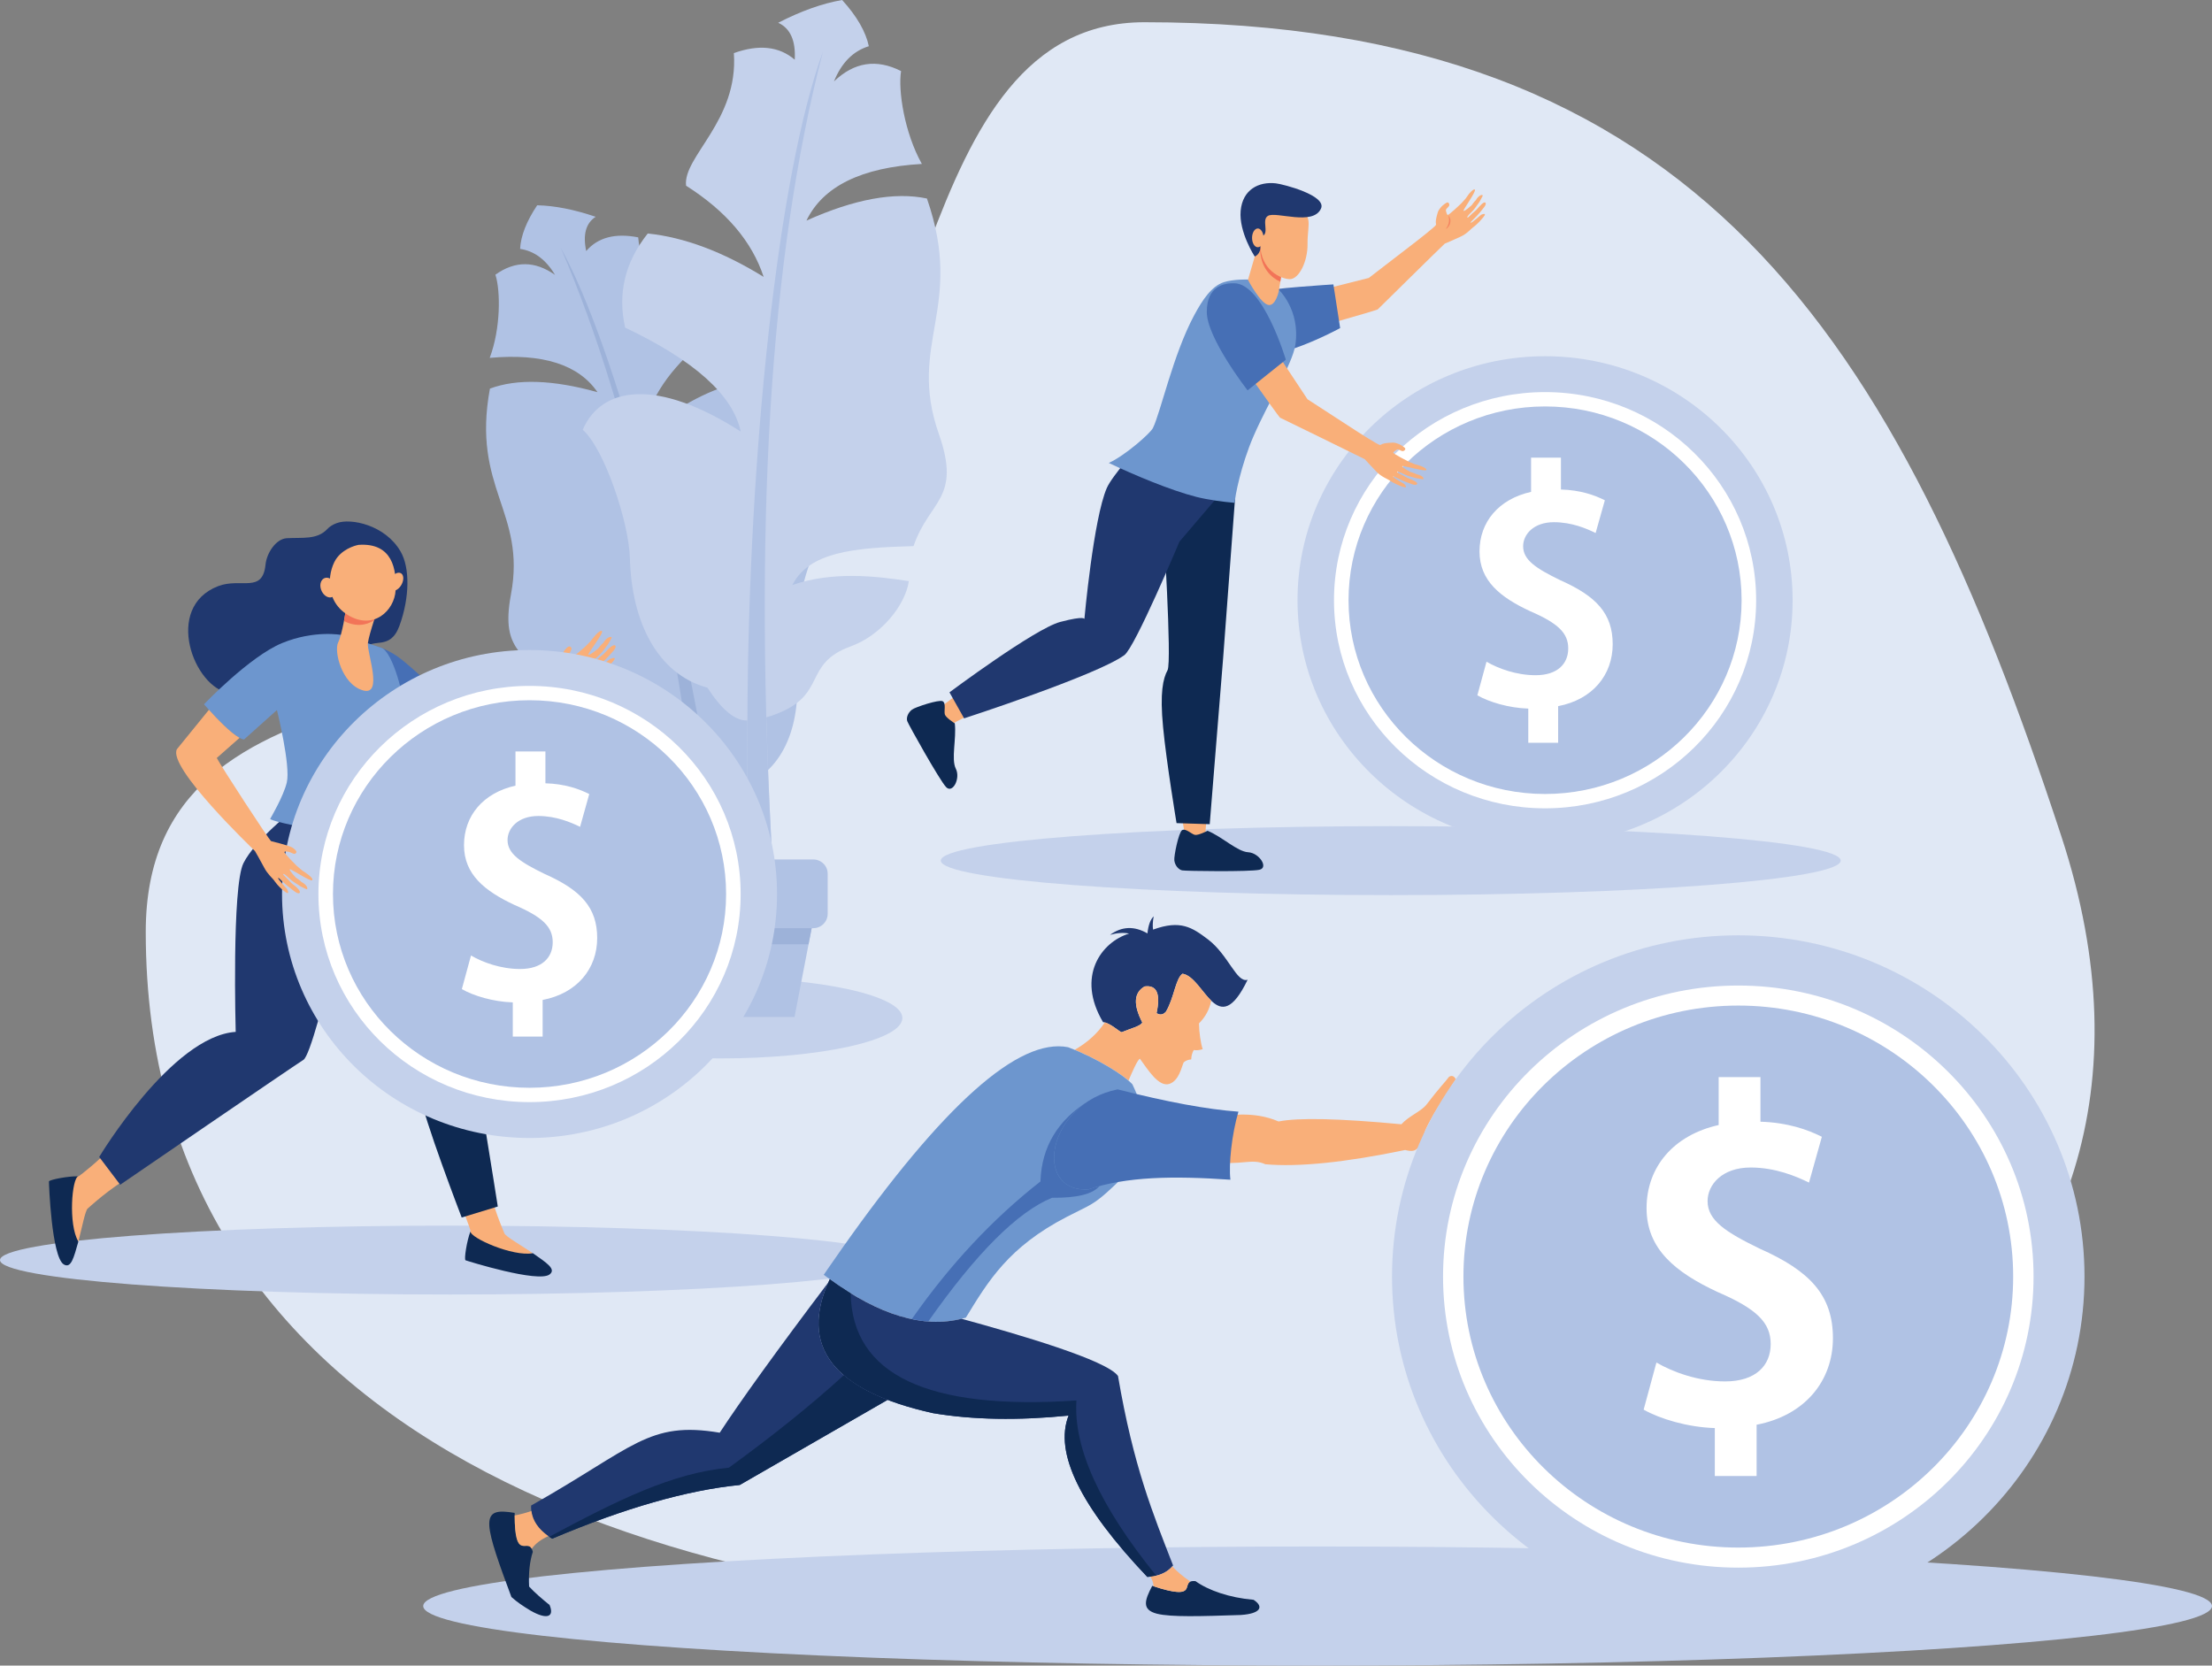<?xml version="1.0" encoding="UTF-8"?><svg id="a" xmlns="http://www.w3.org/2000/svg" viewBox="0 0 1729.35 1302.22"><rect x="0" y="0" width="1729.35" height="1302.22" fill="#808080" stroke="none"/><path d="M894.76,17.38c-185.59,0-164.42,323.11-298.39,421.62-177.35,130.36-482.42,65.77-482.42,289.54,0,392.74,395.73,535.02,826.95,535.02s799.09-217.84,670.72-609.57C1483.23,262.32,1325.98,17.38,894.76,17.38Z" style="fill:#e0e8f5; fill-rule:evenodd;"/><path d="M1087.32,645.92c194.26,0,351.75,12.04,351.75,26.93s-157.5,26.99-351.75,26.99-351.81-12.1-351.81-26.99,157.5-26.93,351.81-26.93Z" style="fill:#c4d1eb; fill-rule:evenodd;"/><path d="M1207.94,278.51c106.9,0,193.53,85.4,193.53,190.79s-86.63,190.73-193.53,190.73-193.53-85.4-193.53-190.73,86.63-190.79,193.53-190.79Z" style="fill:#c4d1eb; fill-rule:evenodd;"/><path d="M1207.94,306.56c91.14,0,165.02,72.83,165.02,162.74s-73.88,162.68-165.02,162.68-165.02-72.83-165.02-162.68,73.88-162.74,165.02-162.74Z" style="fill:#fff; fill-rule:evenodd;"/><path d="M1207.94,317.77c84.82,0,153.65,67.85,153.65,151.53s-68.82,151.47-153.65,151.47-153.65-67.85-153.65-151.47,68.77-151.53,153.65-151.53Z" style="fill:#b0c2e4; fill-rule:evenodd;"/><path d="M1254.69,391.14c-7.88-3.97-19.07-8.01-34.35-8.42v-24.91h-23.34v26.75c-25.27,5.63-40.31,23.49-40.31,46.56s16.42,35.94,39.58,46.73c21.9,9.43,29.78,17.14,29.78,29.12s-8.36,20.94-25.51,20.94c-14.98,0-29.05-5.16-38.38-10.56l-7.16,26.27c9.08,5.22,24.55,9.91,39.82,10.38v26.75h23.34v-28.65c26.95-5.16,42.65-24.44,42.65-48.4s-12.81-37.6-40.97-50.06c-18.83-9.19-29.05-15.78-29.05-26.57,0-9.13,8.06-18.8,24.06-18.8,13.84,0,25.51,4.92,32.61,8.48l7.22-25.62Z" style="fill:#fff; fill-rule:evenodd;"/><path d="M576.21,299.33c18.41,17.14,26.83,37.72,25.09,61.68-43.56,29.24-66.11,56.7-67.62,82.2,51.26-44.9,89.7-44.78,107.02-17.2-12.75,15.24-21.72,67.91-18.59,92.1,5.41,42.82-6.38,81.19-39.16,95.66-7.58,16.61-15.46,25.38-23.7,26.27,7.88,47.92,14.61,96.55,20.03,145.96-5.53,2.85-13.48,2.49-17.69-.3-1.68-19.27-2.95-32.86-4.21-41.93-3.37-35.82-7.16-70.52-11.37-103.97-2.05-.24-4.03-.59-6.02-1.01-38.32-7.95-23.64-31.55-58.78-38.61-21.6-4.39-41.21-22.36-46.08-38.43,22.44-7,50.77-14.47,79.47-9.13-14.92-20.7-45.24-19.16-86.33-14.17-15.52-29.71-37.6-27.04-28.81-73.6,12.15-64.88-30.93-82.85-16.43-161.02,21.18-7.89,49.21-6.94,84.1,2.79-14.8-21.59-42.89-30.54-84.28-26.81,8.66-22.89,8.54-52.43,4.45-65.06,15.4-10.97,30.92-10.91,46.62,.18-7.04-11.86-16.12-18.68-27.31-20.34,.54-10.2,4.99-21.59,13.36-34.1,13.72,.3,28.99,3.32,45.72,9.01-7.64,4.92-10.11,13.88-7.4,26.75,9.2-10.68,22.74-14.18,40.67-10.68,3.79,46.38,45.48,65.24,46.2,85.23-24.54,21.29-38.92,44.54-43.13,69.75,25.03-21.17,49.75-34.87,74.18-41.22Z" style="fill:#b0c2e4; fill-rule:evenodd;"/><path d="M579.28,786.01c-5.42-49.4-12.15-98.04-20.03-145.96-28.34-181.07-77.79-368.06-120.86-446.35,57.45,133.44,97.1,316.82,119,550.08,1.26,9.07,2.52,22.66,4.21,41.93,4.21,2.79,12.15,3.14,17.69,.3Z" style="fill:#9db2d9; fill-rule:evenodd;"/><path d="M506.42,182.55c-17.81,22.42-23.7,46.91-17.69,73.6,54.14,25.68,84.29,52.72,90.36,81.25-65.45-41.99-108.77-35.41-123.51-1.42,17.03,15,36.21,72.83,36.88,100.59,1.27,49.11,21.18,90.38,60.64,101.12,11.31,17.44,21.72,25.98,31.22,25.62-.66,55.27,.18,111.2,2.59,167.72,6.74,2.25,15.58,.53,19.85-3.32-1.45-21.94-2.35-37.48-2.53-47.92-2.34-40.92-4.09-80.6-5.11-118.97,2.23-.59,4.45-1.3,6.62-2.14,41.81-15.36,21.18-39.5,59.5-53.38,23.52-8.54,42.53-32.03,45.3-50.94-26.53-4.09-59.68-7.77-91.08,3.02,13.23-25.8,47.59-29.12,94.75-30.42,12.33-36.06,37.66-36.71,19.79-87.66-24.97-71.05,20.45-98.51-9.32-184.09-25.27-5.34-56.61,.41-94.21,17.26,12.93-26.81,43.01-41.57,90.24-44.3-13.66-24.38-18.71-57.65-16.25-72.59-19.19-9.73-36.69-7.06-52.46,8.07,5.9-14.59,14.92-23.72,27.25-27.52-2.41-11.33-9.32-23.43-20.87-36.12-15.46,2.67-32.13,8.6-49.99,17.79,9.45,4.33,13.78,13.94,12.93,28.88-12.15-10.44-28.03-12.16-47.59-5.16,3.73,52.84-40.01,81.01-37.36,103.67,31.34,19.87,51.56,43.65,60.64,71.29-31.83-19.63-62.03-30.96-90.6-33.92Z" style="fill:#c4d1eb; fill-rule:evenodd;"/><path d="M586.92,731.03c-2.41-56.52-3.25-112.45-2.59-167.72,.67-208.65,24.06-427.49,59.02-522.8-41.63,159.89-54.68,372.99-39.1,639.28,.18,10.44,1.08,25.98,2.53,47.92-4.28,3.85-13.11,5.58-19.85,3.32Z" style="fill:#b0c2e4; fill-rule:evenodd;"/><path d="M562.85,764.3c78.81,0,142.64,14.12,142.64,31.61s-63.83,31.61-142.64,31.61-142.64-14.17-142.64-31.61,63.89-31.61,142.64-31.61Z" style="fill:#c4d1eb; fill-rule:evenodd;"/><path d="M635.77,671.96h-138.73c-6.26,0-11.37,4.98-11.37,11.15v31.37c0,6.17,5.11,11.21,11.37,11.21h138.73c6.26,0,11.31-5.04,11.31-11.21v-31.37c0-6.17-5.05-11.15-11.31-11.15Z" style="fill:#b0c2e4; fill-rule:evenodd;"/><polygon points="634.57 725.69 498.24 725.69 511.66 795.14 621.15 795.14 634.57 725.69" style="fill:#b0c2e4; fill-rule:evenodd;"/><polygon points="498.24 725.69 634.57 725.69 632.1 738.27 500.65 738.27 498.24 725.69" style="fill:#9db2d9; fill-rule:evenodd;"/><ellipse cx="1030.11" cy="1255.67" rx="699.23" ry="46.56" style="fill:#c4d1eb;"/><path d="M351.82,958.24c194.31,0,351.81,12.04,351.81,26.93s-157.5,26.92-351.81,26.92S0,1000.05,0,985.17s157.5-26.93,351.82-26.93Z" style="fill:#c4d1eb; fill-rule:evenodd;"/><path d="M924.47,761.28c-5.53,3.97-6.5,18.92-13,29.77-2.76,2.97-5.23,2.25-7.28,1.13,3.31-15.3,.18-22.24-9.33-20.94-8.42,4.8-9.02,14.18-1.86,28.11-.6,2.73-9.75,4.98-16.01,7.65-1.08,.42-9.5-7.71-14.62-7.83-21.24-35.76-1.32-62.69,20.39-69.27-4.51-.89-9.5-.54-14.92,1.01,9.2-6.7,18.95-7.06,29.24-1.13,.66-6.46,2.35-10.91,4.87-13.34-.78,4.33-.9,7.77-.48,10.38,21.48-7.83,30.56-1.72,42.95,7.65,16.06,12.22,22.38,34.28,30.98,31.55-23.58,48.87-33.56-2.02-50.95-4.74Z" style="fill:#20386f; fill-rule:evenodd;"/><path d="M840.19,820.82c10.59-6.17,18.05-13.17,23.58-21.47,5.12,1.25,12.27,8.01,13.24,7.65,6.26-2.67,15.4-4.92,16.01-7.65-7.16-13.93-6.56-23.31,1.86-28.11,9.5-1.31,12.63,5.63,9.33,20.94,2.05,1.13,4.51,1.84,7.28-1.13,6.5-10.85,7.46-25.8,13-29.77,8.42,1.3,15.1,13.94,22.44,21.05-1.32,6.82-4.51,12.75-9.56,17.79,.06,6.82,1.32,15.48,2.89,20.16-2.71,.83-5.05,1.07-6.98,.65-1.26,2.13-1.87,4.57-1.98,7.35-2.35,.18-4.28,.95-5.9,2.31-1.69,3.74-3.61,14.29-11.19,16.84-8.42,2.73-16.97-11.45-23.04-19.69-1.98,1.01-5.84,10.02-8.9,17.08-8-6.76-24.07-16.55-42.06-24.02Z" style="fill:#f9af79; fill-rule:evenodd;"/><path d="M835.02,818.75c22.8,8.72,43.55,21.77,50.29,29,20.63,43,3.79,62.39-15.22,80.18-15.34,14.47-17.57,13.88-35.8,23.31-45.84,23.66-61.6,50.23-79.17,78.94-31.94,9.49-69-1.66-111.12-33.51l2.11-3.02h0v-.06c4.15-5.87,8.06-11.51,11.79-16.9l.06-.12c79.47-112.8,138.49-165.41,177.05-157.82Z" style="fill:#6d96ce; fill-rule:evenodd;"/><path d="M999.61,876.81c-20.46-8.78-39.34-4.15-49.45-4.45-19.49,5.99-12.75,26.45-3.85,36,24.85,3.2,31.94-3.08,42.95,1.9,25.99,2.31,62.44-1.42,109.31-11.15,9.14,2.43,9.26-1.66,14.2-6.11-.54-7.89,3.85-13.82,8.66-22.89l16.73-26.39c-1.03-1.84-2.71-3.44-5.3-1.84-3.01,4.15-7.28,8.12-17.75,21.88-4.39,5.4-13.72,8.78-19.49,15.24-48.61-4.57-80.61-5.28-96.02-2.19Z" style="fill:#f9af79; fill-rule:evenodd;"/><path d="M648.7,1000.17c-24.43,52.43,2.46,87.3,80.67,104.68,31.1,5.22,66.41,5.87,106.06,1.9-11.37,29,9.14,71.05,61.54,126.15,9.14-.47,15.82-3.5,20.15-8.96-15.64-40.33-30.92-76.98-43.07-148.15-8.72-12.34-76.7-32.21-122.3-44.72-29.96,7.53-64.31-2.79-103.05-30.9Z" style="fill:#20386f; fill-rule:evenodd;"/><path d="M648.7,1000.17c-24.43,52.43,2.46,87.3,80.67,104.68,31.1,5.22,66.41,5.87,106.06,1.9-11.37,29,9.14,71.05,61.54,126.15,2.53-.12,4.88-.47,6.98-.95-44.04-54.33-64.85-99.99-62.39-137-116.53,7.83-175.37-20.1-176.51-83.8-5.35-3.32-10.83-6.94-16.36-10.97Z" style="fill:#0e2952; fill-rule:evenodd;"/><path d="M562.67,1120.15c-55.95-9.43-67.14,11.69-147.45,56.94-.42,10.26,5.06,18.92,16.49,25.92,56.49-23.9,105.34-37.9,146.61-41.99,47.52-27.34,86.02-49.52,115.56-66.54-49.39-19.04-64.85-49.64-46.32-91.81-40.25,53.26-68.52,92.46-84.89,117.49Z" style="fill:#20386f; fill-rule:evenodd;"/><path d="M970.19,1262.66c-31.34,1.01-54.75,1.78-65.75-1.01-11.79-3.08-9.75-10.2-3.61-21.77,39.52,13.17,19.85-5.04,33.81-3.68,10.05,7.18,26.29,12.93,45.42,14.59,8.36,5.46,5.35,10.85-9.87,11.86Z" style="fill:#0e2952; fill-rule:evenodd;"/><path d="M399.82,1248.61c-9.63-25.86-16.61-45.19-17.27-55.51-.78-12.04,6.8-12.39,19.8-10.26-.24,41.16,11.13,17.08,14.2,30.48-2.41,7.3-3.43,16.61-2.89,27.11,4.21,4.62,10.53,10.02,16,14.41,3.85,9.13-1.69,11.92-14.92,4.39-6.56-4.03-9.74-6.11-14.92-10.62h0Z" style="fill:#0e2952; fill-rule:evenodd;"/><path d="M569.83,1147.49c-44.64,4.27-86.87,25.38-140.47,54.03,.78,.53,1.5,1.01,2.35,1.48,56.49-23.9,105.34-37.9,146.61-41.99,47.52-27.34,86.02-49.52,115.56-66.54-14.2-5.46-25.57-11.92-34.17-19.27-25.51,23.25-55.47,47.33-89.88,72.3Z" style="fill:#0e2952; fill-rule:evenodd;"/><path d="M930.67,1236.57c-5.77-3.97-10.53-7.89-14.2-11.92-3.01,3.56-7.22,5.99-12.51,7.29-1.45,.36-2.95,.59-4.57,.77,1.57,2.55,2.35,5.04,2.47,7.53,33.09,10.79,23.04-1.19,28.81-3.68h0Zm-515.26-55.22c-4.15,1.49-8.48,2.61-13.05,3.5,.12,35.35,9.5,18.5,13.35,26.04,2.89-4.03,7.22-7.35,13-9.84-7.88-5.58-12.33-12.16-13.29-19.69Z" style="fill:#f9af79; fill-rule:evenodd;"/><path d="M850.66,930.01c-43.68,1.9-31.83-67.32,23.1-78.29,38.56,9.84,70.08,15.66,94.45,17.43-5.23,17.73-7.7,41.4-6.26,53.2-44.7-3.08-81.22-2.55-111.29,7.65Z" style="fill:#466fb5; fill-rule:evenodd;"/><path d="M725.71,1033.2c37.6-53.5,69.85-85.76,96.79-96.73,19.55,.18,31.94-2.91,37-9.13-3.01,.77-5.96,1.66-8.84,2.67-37,1.6-34.17-47.74,.9-69.57-24.54,15.06-37.24,36.18-38.14,63.28-37.24,29.12-70.75,65-100.59,107.64,4.39,.89,8.66,1.54,12.88,1.84Z" style="fill:#466fb5; fill-rule:evenodd;"/><path d="M1157.89,167.96s-7.7,6.88-8.18,6.17c-.36-.53,4.09-4.03,7.88-8.72,.96-1.19,1.92-2.37,2.77-3.5,2.28-2.91,1.14-5.1-1.74-2.49-1.02,1.01-2.71,2.61-3.67,3.86-1.08,1.42-2.59,2.37-3.73,3.44-2.16,2.07-3.73,3.62-3.79,3.44-.06-.18-.78,0,.18-1.36,1.2-1.6,4.51-4.33,6.08-6.82,.9-1.36,2.95-4.15,2.95-4.15,0,0,2.83-4.92,2.59-5.1-1.32-1.25-4.39,1.72-5.35,3.74-1.27,1.01-3.31,3.97-3.31,3.97,0,0-5.6,5.16-6.38,4.39-.6-.59,10.29-15.48,8.84-16.61-1.14-.89-4.63,3.44-4.63,3.44,0,0-1.87,2.73-2.59,3.62-.84,1.01-3.55,3.91-3.55,3.91,0,0-9.92,9.55-10.59,8.84-.66-.83-1.56-3.44-1.14-4.27,.42-.83,1.93-1.96,2.34-2.73,.42-.77,.24-2.13-.78-2.73-.96-.59-4.45,2.55-4.45,2.55,0,0-2.77,2.61-3.55,5.1-2.65,8.66-1.08,8.78-1.45,9.9-.42,1.25-15.16,12.69-15.16,12.69l-37.35,28.76-55.53,14-.48,28.88s59.98-16.84,62.99-18.27c0,0,48.73-48.04,52.4-51.42,0,0,7.7-3.26,12.51-5.52,4.81-2.19,8.36-6.41,9.63-7.23,.18-.06,4.15-3.08,8.12-8.01,3.37-4.27-1.86-1.78-1.86-1.78Z" style="fill:#f9af79; fill-rule:evenodd;"/><path d="M1130.28,179.11c2.41-3.32,3.25-6.76,2.05-10.62,3.13,3.38,1.44,8.72-2.05,10.62Z" style="fill:#f48661; fill-rule:evenodd;"/><path d="M1042.45,222.35l5.29,34.16s-55.83,30.54-71.89,17.97c-16.06-12.63,2.23-43.41,8.36-46.14,6.2-2.79,58.23-5.99,58.23-5.99Z" style="fill:#466fb5; fill-rule:evenodd;"/><path d="M942.94,661.4c.42-3.26-.84-7.65-.36-12.99,3.61-41.28,11.49-134.51,11.49-134.51,0,0,8.9-73.9,9.63-120.63-9.63-.83-19.01-2.43-28.28-4.74-20.21-5.1-33.75-13.23-53-22.42-10.47,38.19-29.9,108.18-29.9,108.18,0,0,0,14.95-20.09,14.95-17.69,0-91.14,60.55-105.64,69.57,1.87,4.39,6.62,8.72,8.78,13.05,23.34-18.8,143.54-62.1,143.54-62.1l32.61-81.49s9.81,99.93,1.92,107.7c-7.94,7.77,13.96,119.74,13.96,125.44,0,.71,9.26-.12,15.34,0Z" style="fill:#f9af79; fill-rule:evenodd;"/><path d="M909.31,407.03s7.04,110.43,3.49,116.96c-3.49,6.46-6.13,17.32-3.49,44.6,2.58,27.28,10.52,74.96,10.52,74.96l25.93,.83,10.53-130.36,9.02-120.93,.24-2.55-35.19-25.98-21.06,42.46Z" style="fill:#0e2952; fill-rule:evenodd;"/><path d="M742.31,541.3l11.43,20.34s103.54-33.63,125.25-49.4c8.36-5.99,43.08-88.72,43.08-88.72l27.37-32.09,.3-17.79-58.83-25.5s-21.36,23.72-25.57,33.33c-10.47,23.84-17.57,102.6-17.57,102.6,0,0,.9-3.02-18.89,2.19-19.79,5.22-86.57,55.04-86.57,55.04Z" style="fill:#20386f; fill-rule:evenodd;"/><path d="M999.37,226.14l-23.46-7.59s-11.25-.42-19.13,2.07c-9.39,3.03-16.66,13.64-23.28,26.1-16.24,30.19-26.23,75.97-32.12,87.89-1.93,4.09-21.96,21.71-34.53,27.34,19.25,9.19,48.37,21.47,68.58,26.57,9.26,2.31,20.33,3.8,29.9,4.63,.06-4.57,4.81-29.36,14.74-52.25,12.21-28.05,30.2-55.87,32.61-71.05,4.27-27.7-13.3-43.71-13.3-43.71Z" style="fill:#6d96ce; fill-rule:evenodd;"/><path d="M1001.96,214.16l-2.29,13.88s-2.35,10.85-7.64,10.44c-6.38-.53-16.36-19.69-16.36-19.69l8.18-28.11,18.11,23.49Z" style="fill:#f9af79; fill-rule:evenodd;"/><path d="M985.23,195.3c.42,14.17,8.6,21.77,15.7,24.97l1.03-6.11-16.85-21.83c.06,1.01,.06,2.02,.12,2.97Z" style="fill:#f27458; fill-rule:evenodd;"/><path d="M1012.37,163.51c5.29,.77,9.38,2.91,10.47,8.36,.84,4.63-.72,11.09-.6,18.68,.25,13.94-6.8,27.7-13.78,27.7-6.98-.06-22.62-6.94-23.22-26.69-.3-8.54-.66-19.69,7.1-24.38,6.08-3.62,13.89-4.57,20.03-3.68Z" style="fill:#f9af79; fill-rule:evenodd;"/><path d="M980.96,200.58s-12.51-19.1-11.01-35.76c1.5-16.67,14.2-23.01,27.55-21.47,6.01,.71,39.94,9.49,35.25,19.75-6.26,13.76-35.07,2.02-41.39,5.64-5.23,2.97,.96,12.99-4.09,15.72-4.69,2.55-2.41,1.72-1.93,8.01,.48,6.29-4.39,8.12-4.39,8.12Z" style="fill:#20386f; fill-rule:evenodd;"/><path d="M978.86,185.99c0,4.03,1.98,7.3,4.45,7.3,2.53,.06,4.57-3.26,4.57-7.24s-2.05-7.42-4.51-7.42-4.51,3.26-4.51,7.35Z" style="fill:#f9af79; fill-rule:evenodd;"/><path d="M746.46,565.56s-6.98-4.39-7.76-6.94c-.84-2.55,1.14-8.9-1.75-10.38-2.83-1.48-21.12,4.51-23.88,6.52-3.31,2.49-4.63,6.41-3.79,9.01,.84,2.55,25.15,46.02,30.32,51.54,5.12,5.52,11.49-6.64,7.7-14.23-3.85-7.59,.6-23.61-.84-35.53Z" style="fill:#0e2952; fill-rule:evenodd;"/><path d="M944.09,649.54s-7.28,3.74-9.93,3.2c-2.59-.59-7.28-5.4-9.99-3.68-2.71,1.72-6.5,20.34-6.08,23.66,.54,4.15,3.43,7.18,6.08,7.77,2.71,.59,53.06,1.19,60.46-.47,7.4-1.66-.19-13.23-8.79-13.7-8.54-.47-20.45-12.22-31.76-16.78Z" style="fill:#0e2952; fill-rule:evenodd;"/><path d="M255.86,413.67c-8.06,8.48-19.19,6.41-31.71,7.12-8.42,.53-15.64,11.56-16.55,20.58-2.34,22.89-19.19,10.08-37.06,16.9-42.89,16.55-18.95,79.71,8.9,83.62,9.45,1.25,27.13,6.64,31.89,8.95,14.38,6.88,39.52-2.31,58.35-13.58,18.77-11.33,9.45-20.52,15.52-29.89,6.08-9.43,19.79,2.02,27.13-18.21,8-22,8.18-45.31,.9-57.88-11.97-20.88-38.98-26.39-49.93-22.3-3.31,1.19-5.72,2.85-7.46,4.69Z" style="fill:#20386f; fill-rule:evenodd;"/><path d="M476.89,515.27s-9.39,7.59-9.92,6.88c-.54-.77,3.49-2.67,12.93-13.7,3.31-3.91,.66-7.24-6.74,1.6-1.32,1.6-3.13,2.67-4.45,3.86-2.65,2.31-4.57,4.03-4.63,3.91-.06-.24-.96-.06,.24-1.6,1.45-1.72,5.42-4.86,7.34-7.59,1.02-1.54,3.49-4.63,3.49-4.63,0,0,3.37-5.46,3.07-5.69-1.69-1.36-5.35,1.9-6.44,4.21-1.56,1.07-4.09,4.45-4.09,4.45,0,0-6.74,5.75-7.7,4.86-.78-.65,12.33-17.2,10.59-18.44-2.11-1.48-8.48,7.47-8.78,7.83-1.02,1.19-4.33,4.39-4.33,4.39,0,0-12.03,10.73-12.82,9.9-.84-.89,.06-3.74,.54-4.63,.48-.95,.96-1.96,1.45-2.85,.42-.89,.12-2.02-1.15-2.61-1.2-.59-3.97,2.61-4.69,3.86-2.22,3.97-5.78,15.72-6.19,16.96-.48,1.42-67.98,38.91-75.08,41.93l-24.12-29.71-26.83,26.33,41.33,36.71c15.1,9.13,90.12-59.01,92.47-61.09,0,0,8.9-4.39,14.8-6.88,5.84-2.49,10.11-6.88,11.67-7.77,.18-.12,5.65-3.08,10.41-8.6,4.03-4.8-2.35-1.9-2.35-1.9Z" style="fill:#f9af79; fill-rule:evenodd;"/><path d="M443.32,526.54s5.17-6.88,1.62-10.97c0,0,3.01,1.6,2.83,4.8-.18,3.14-4.45,6.17-4.45,6.17Z" style="fill:#f27458; fill-rule:evenodd;"/><path d="M280.76,502.16s12.88,2.43,18.41,4.8c3.49,1.42,7.46,3.44,11.25,6.05,14.5,10.14,46.26,42.46,46.26,42.46,0,0-4.87,8.42-12.4,14.65-7.88,6.52-19.49,11.09-19.49,11.09,0,0-20.21-17.5-33.2-34.93-16.12-21.65-10.83-44.12-10.83-44.12Z" style="fill:#466fb5; fill-rule:evenodd;"/><path d="M88.68,895.37c-12.03,12.93-25.21,22.95-26.89,24.08-.78,.54-5.77,1.48-6.62,2.08-8.97,18.45-1.92,35.58,6.07,49.23,2.71-10.2,5.35-24.32,7.34-25.92,3.19-2.55,14.32-13.64,35.67-26.57-9.87-6.17-10.35-13.35-15.58-22.89Z" style="fill:#f9af79; fill-rule:evenodd;"/><path d="M353.8,929c8.3,15.48,13.47,31.14,14.01,33.03,.24,.95-.6,5.87-.3,6.88,14.68,14.53,33.33,13.76,49.09,10.91-8.84-5.93-21.41-13.17-22.26-15.54-1.38-3.8-8.24-17.85-13.41-42.05-9.14,7.06-16.18,5.1-27.13,6.76Z" style="fill:#f9af79; fill-rule:evenodd;"/><path d="M61.19,919.69c-7.76-.24-22.8,2.67-22.92,4.03-.06,1.66,2.05,58.89,11.55,64.83,5.77,3.5,7.82-5.16,11.43-17.79-8-13.64-5.05-49.7-.06-51.06Z" style="fill:#0e2952; fill-rule:evenodd;"/><path d="M367.82,962.75c-2.83,7.12-5.17,22.06-3.85,22.59,1.56,.6,56.97,17.91,65.75,11.03,5.29-4.09-2.23-8.96-13.11-16.55-15.76,2.85-49.15-12.04-48.79-17.08Z" style="fill:#0e2952; fill-rule:evenodd;"/><path d="M263.8,655.47l20.69-6.7s9.14,34.16,14.02,44.84c4.87,10.62,61.97,93.59,65.99,105.51,3.97,11.92,24.67,144.18,24.67,144.18l-28.21,8.6s-30.5-79.24-32.49-96.25c-1.92-16.96-4.27-32.33-4.27-32.33l-72.07-81.9,11.67-85.94Z" style="fill:#0e2952; fill-rule:evenodd;"/><path d="M284.5,648.77s-37.36,173.66-47.29,179.88c-9.92,6.29-143.24,97.62-143.24,97.62l-16.42-21.71s56.73-94.48,106.72-97.8c0,0-3.13-113.64,6.08-131.96,9.2-18.27,39.46-41.99,39.46-41.99l54.68,8.42v7.53Z" style="fill:#20386f; fill-rule:evenodd;"/><path d="M267.17,496.47s-21.23-4.15-46.74,6.35c-25.45,10.56-60.94,47.8-60.94,47.8,0,0,22.92,26.87,31.34,27.52l25.69-23.01s10.83,43.53,7.7,56.64c-2.47,10.62-13,28.47-13,28.47,0,0-.54,2.08,43.26,9.79,17.63,3.02,31.28-.06,31.28-.06,0,0,.84-17.08,5.96-33.39,8.36-26.45,22.68-57.88,23.64-61.98,1.56-6.52-8-44.9-17.15-48.1-9.08-3.2-31.04-10.02-31.04-10.02Z" style="fill:#6d96ce; fill-rule:evenodd;"/><path d="M270.36,476.9s-2.65,18.68-6.02,25.44c-3.31,6.7,2.7,32.38,19.19,37.36,16.54,5.04,3.13-29.77,4.09-36.95,.96-7.24,8.36-28.41,8.36-28.41l-25.62,2.55Z" style="fill:#f9af79; fill-rule:evenodd;"/><path d="M292.44,484.96c1.87-5.75,3.55-10.62,3.55-10.62l-25.62,2.55s-.54,3.85-1.45,8.66c9.08,4.63,17.33,3.5,23.52-.59Z" style="fill:#f27458; fill-rule:evenodd;"/><path d="M314.15,456.61c-1.86,3.8-5.41,6.05-7.94,5.1-2.46-1.01-2.95-4.92-1.08-8.72,1.92-3.74,5.41-5.99,7.94-4.98,2.47,.95,2.94,4.8,1.08,8.6Z" style="fill:#f9af79; fill-rule:evenodd;"/><path d="M280.29,426.01s-10.17,1.66-16.66,9.84c-6.5,8.18-11.67,32.8,8.36,45.01,19.98,12.22,36.46-3.5,37.3-19.39,.85-15.95-2.22-37.36-28.99-35.47Z" style="fill:#f9af79; fill-rule:evenodd;"/><path d="M262.48,457.98c1.32,4.21-.18,8.24-3.37,9.01-3.19,.77-6.8-2.02-8.18-6.23-1.32-4.15,.18-8.13,3.37-8.96,3.19-.77,6.86,2.02,8.18,6.17Z" style="fill:#f9af79; fill-rule:evenodd;"/><path d="M1097.67,378.27s-9.02-5.04-8.48-5.69c.36-.47,5.17,2.55,10.89,4.57,1.45,.53,2.89,1.07,4.21,1.54,3.55,1.19,5.29-.65,1.8-2.49-1.26-.65-3.31-1.66-4.87-2.2-1.69-.59-3.07-1.66-4.45-2.31-2.71-1.42-4.7-2.37-4.57-2.49,.18-.06-.18-.71,1.38-.24,1.92,.59,5.66,2.79,8.55,3.5,1.56,.36,4.93,1.36,4.93,1.36,0,0,5.59,1.07,5.72,.77,.78-1.66-3.07-3.5-5.3-3.79-1.38-.83-4.93-1.84-4.93-1.84,0,0-6.68-3.56-6.26-4.45,.42-.83,18.17,4.57,18.83,2.91,.48-1.37-4.81-3.26-4.81-3.26,0,0-3.19-.89-4.27-1.24-1.26-.42-4.93-2.08-4.93-2.08,0,0-12.39-6.17-11.85-7.06,.54-.83,2.77-2.49,3.73-2.43,.9,.12,2.47,1.25,3.37,1.36,.84,.12,2.1-.53,2.34-1.6,.24-1.13-3.91-3.38-3.91-3.38,0,0-3.37-1.78-6.02-1.66-9.2,.3-8.72,1.84-9.92,1.84-1.38,0-17.08-10.08-17.08-10.08l-39.58-25.68-31.35-47.33-27.91,8.78s35.5,50.65,37.78,52.96c0,0,61.79,30.13,66.24,32.44,0,0,5.65,6.17,9.32,9.96,3.61,3.74,8.78,5.69,9.99,6.58,.18,.18,4.33,2.97,10.34,5.04,5.17,1.72,1.08-2.31,1.08-2.31Z" style="fill:#f9af79; fill-rule:evenodd;"/><path d="M965.14,221.46c-7.88-.18-21.66,1.96-21.66,22.42s31.89,61.32,31.89,61.32l29.9-23.96s-17.5-59.19-40.12-59.78Z" style="fill:#466fb5; fill-rule:evenodd;"/><path d="M413.96,508.21c106.91,0,193.53,85.4,193.53,190.79s-86.63,190.73-193.53,190.73-193.47-85.4-193.47-190.73,86.63-190.79,193.47-190.79Z" style="fill:#c4d1eb; fill-rule:evenodd;"/><path d="M413.96,536.26c91.2,0,165.08,72.83,165.08,162.74s-73.88,162.68-165.08,162.68-165.02-72.83-165.02-162.68,73.94-162.74,165.02-162.74Z" style="fill:#fff; fill-rule:evenodd;"/><path d="M413.96,547.47c84.89,0,153.71,67.85,153.71,151.53s-68.82,151.47-153.71,151.47-153.65-67.85-153.65-151.47,68.82-151.53,153.65-151.53Z" style="fill:#b0c2e4; fill-rule:evenodd;"/><path d="M460.7,620.83c-7.88-3.97-19.07-8.01-34.29-8.42v-24.91h-23.4v26.75c-25.27,5.63-40.25,23.54-40.25,46.56s16.42,35.94,39.52,46.74c21.96,9.43,29.84,17.14,29.84,29.12s-8.36,20.93-25.51,20.93c-15.04,0-29.12-5.16-38.38-10.55l-7.16,26.27c9.08,5.22,24.55,9.91,39.83,10.38v26.75h23.34v-28.65c26.95-5.16,42.65-24.44,42.65-48.4s-12.87-37.6-40.97-50.06c-18.89-9.19-29.12-15.78-29.12-26.57,0-9.13,8.12-18.8,24.06-18.8,13.83,0,25.51,4.98,32.66,8.48l7.16-25.62Z" style="fill:#fff; fill-rule:evenodd;"/><path d="M224.34,694.97s-7.52-8.01-6.86-8.54c.66-.53,2.59,3.03,13.24,10.85,3.79,2.79,6.74,.24-1.81-5.93-1.56-1.13-2.59-2.67-3.79-3.8-2.23-2.26-3.91-3.86-3.79-3.92,.18-.06,0-.89,1.44,.12,1.69,1.19,4.75,4.62,7.4,6.17,1.45,.83,4.45,2.91,4.45,2.91,0,0,5.17,2.73,5.42,2.43,1.14-1.54-2.04-4.68-4.21-5.57-1.08-1.31-4.33-3.38-4.33-3.38,0,0-5.65-5.75-4.93-6.64,.6-.77,16.54,10.14,17.57,8.48,1.26-1.9-7.28-7.18-7.7-7.41-1.08-.89-4.27-3.62-4.27-3.62,0,0-10.47-10.26-9.75-11.03,.78-.77,3.49-.12,4.33,.24,.84,.42,1.8,.77,2.7,1.13,.84,.42,1.81,0,2.29-1.07,.48-1.13-2.59-3.5-3.73-4.03-3.85-1.78-14.8-4.39-16-4.69-1.32-.36-39.35-58.83-42.53-65.06l17.81-15.72c-7.1-3.86-18.11-15.48-23.94-21.94l-25.02,30.78c-7.64,14,59.02,77.63,61,79.65,0,0,4.51,7.77,7.16,12.87,2.59,5.1,6.86,8.72,7.76,10.02,.12,.18,3.13,4.92,8.48,8.89,4.57,3.38,1.62-2.19,1.62-2.19Z" style="fill:#f9af79; fill-rule:evenodd;"/><path d="M1359.01,731.27c149.5,0,270.66,119.45,270.66,266.83s-121.16,266.83-270.66,266.83-270.72-119.45-270.72-266.83,121.22-266.83,270.72-266.83Z" style="fill:#c4d1eb; fill-rule:evenodd;"/><ellipse cx="1359.01" cy="998.09" rx="230.83" ry="227.56" style="fill:#fff;"/><path d="M1359.01,786.19c118.63,0,214.89,94.89,214.89,211.91s-96.25,211.85-214.89,211.85-214.89-94.83-214.89-211.85,96.2-211.91,214.89-211.91Z" style="fill:#b0c2e4; fill-rule:evenodd;"/><path d="M1424.34,888.79c-11.01-5.57-26.71-11.15-48.01-11.8v-34.88h-32.67v37.48c-35.31,7.89-56.37,32.86-56.37,65.06s23.04,50.29,55.35,65.41c30.68,13.17,41.69,23.96,41.69,40.75s-11.67,29.24-35.67,29.24c-21,0-40.67-7.24-53.66-14.77l-9.99,36.83c12.63,7.18,34.29,13.76,55.64,14.41v37.48h32.67v-40.09c37.66-7.23,59.67-34.16,59.67-67.67s-17.99-52.61-57.33-70.04c-26.35-12.81-40.67-22-40.67-37.13,0-12.81,11.31-26.27,33.63-26.27,19.37,0,35.67,6.88,45.66,11.8l10.05-35.82Z" style="fill:#fff; fill-rule:evenodd;"/></svg>